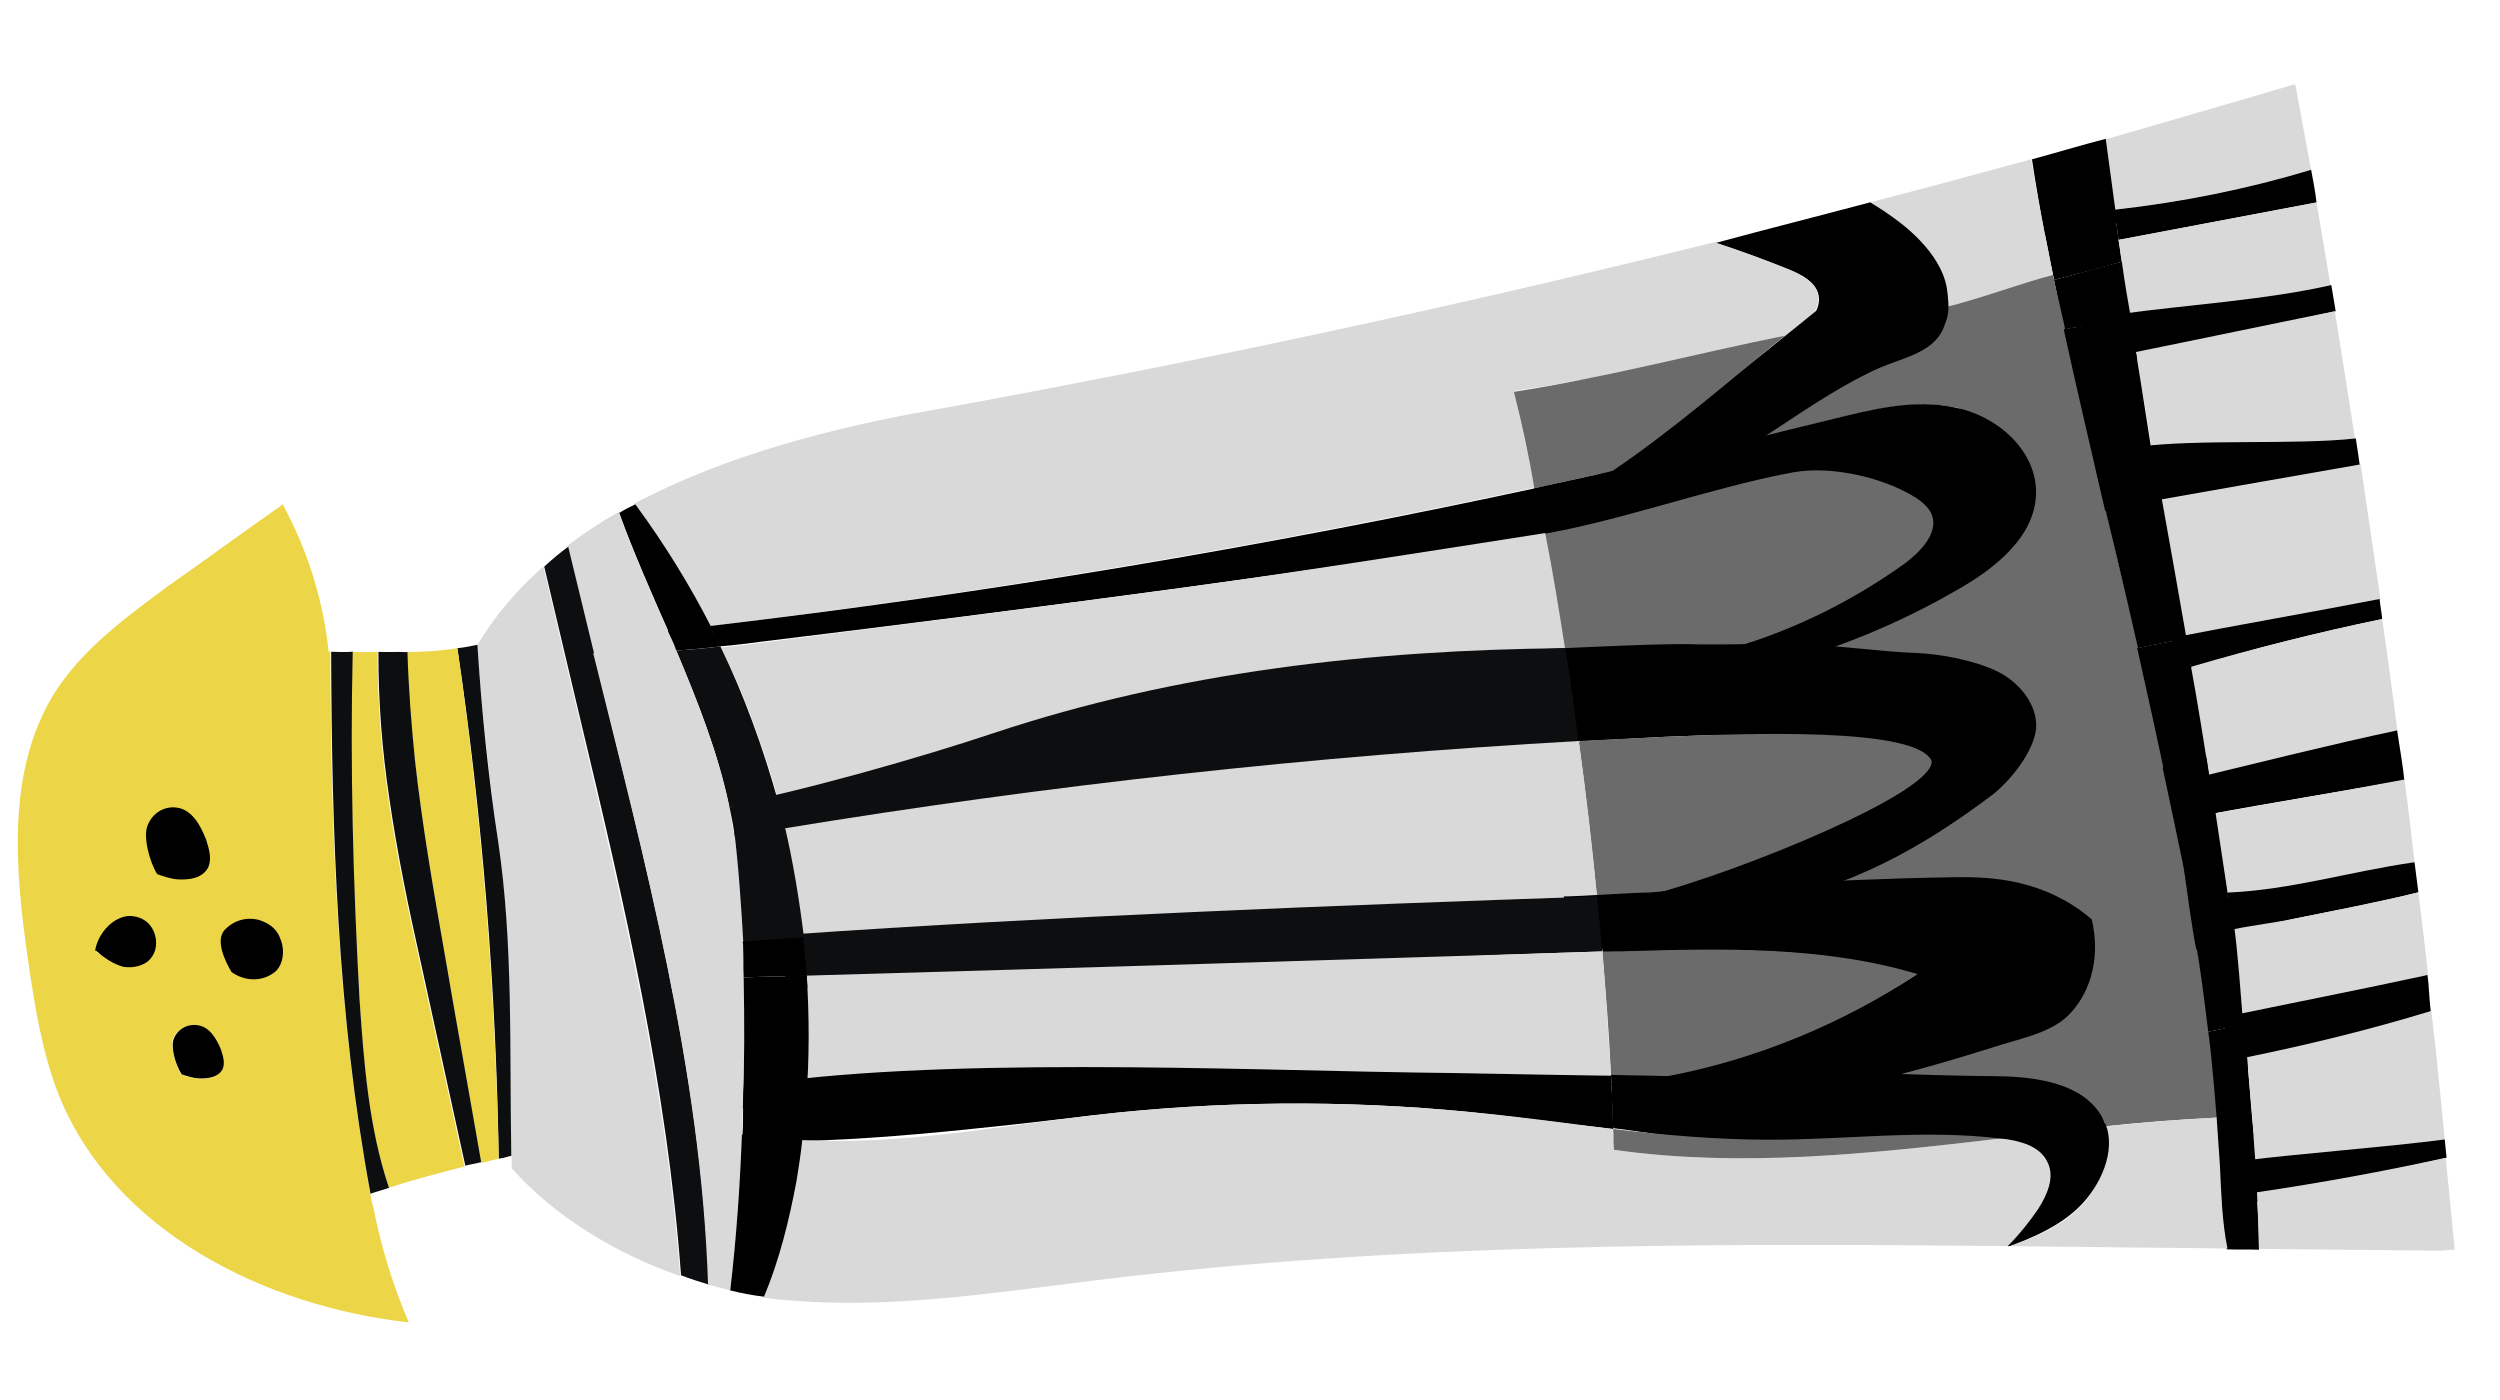 <svg width="741" height="415" viewBox="0 0 741 415" fill="none" xmlns="http://www.w3.org/2000/svg">
<path d="M679.323 25.219L680.315 25.01C681.964 33.452 683.369 41.885 685.019 50.328C665.872 56.017 646.3 59.965 626.546 62.18C625.578 55.243 624.609 48.305 623.886 41.376C642.532 35.915 660.923 30.69 679.323 25.219Z" fill="#D9D9D9"/>
<path d="M602.275 47.22C609.478 45.272 616.691 43.078 624.14 41.14C625.109 48.078 626.531 59.062 627.5 66C626.018 66.191 623.973 68.056 622.5 68C617.562 68.554 614.558 67.929 611 71L606 69C604.767 62.545 603.253 53.911 602.275 47.22Z" fill="black"/>
<path d="M685.018 50.328C685.635 53.555 686.251 56.782 686.622 60.001C667.059 63.702 647.495 67.404 627.932 71.106C627.552 68.134 627.172 65.162 626.546 62.18C646.545 59.974 666.118 56.026 685.018 50.328Z" fill="black"/>
<path d="M627.932 71.106C628.34 73.34 628.511 75.318 628.919 77.552C622.207 79.518 615.503 81.238 608.8 82.958C607.767 77.743 606.733 72.528 605.7 67.313L608.919 66.695C612.486 63.378 617.67 62.833 622.599 62.525C624.082 62.335 625.319 62.135 626.792 62.19C627.172 65.162 627.552 68.134 627.932 71.106Z" fill="black"/>
<path d="M554.342 59.962C570.232 55.876 586.13 51.543 602.029 47.211C603.253 53.912 604.231 60.603 605.7 67.314C606.733 72.528 607.767 77.743 608.8 82.958C598.368 85.77 587.699 88.328 577.03 90.885C578.892 80.602 569.922 70.653 561.06 64.404C558.905 62.844 556.742 61.531 554.342 59.962Z" fill="#D9D9D9"/>
<path d="M628.919 77.551C628.512 75.318 628.34 73.339 627.932 71.106C647.495 67.404 667.059 63.702 686.622 60.001C688.026 68.434 689.44 76.621 690.844 85.054C671.253 89.494 651.236 92.192 631.473 94.654C630.704 88.956 629.689 83.249 628.919 77.551Z" fill="#D9D9D9"/>
<path d="M554.342 59.961C556.506 61.275 558.905 62.844 561.06 64.403C569.923 70.652 578.892 80.602 577.031 90.884C561.15 94.724 545.279 98.318 529.417 101.666C530.427 100.964 531.446 100.016 532.21 99.306C536.023 95.998 540.373 91.478 538.829 86.737C537.722 83.492 534.104 81.63 530.958 80.28C523.448 77.286 515.939 74.293 508.401 72.038C523.554 67.924 538.944 64.066 554.342 59.961Z" fill="black"/>
<path d="M276.648 121.501C354.383 107.415 431.473 90.839 508.165 71.783C515.693 74.284 523.458 77.041 530.722 80.025C533.868 81.376 537.486 83.237 538.593 86.483C540.136 91.224 536.032 95.753 531.974 99.051C530.964 99.752 530.191 100.709 529.181 101.411C502.414 107.06 475.684 111.725 448.727 115.888C450.831 125.334 452.926 135.025 455.03 144.47C374.219 161.892 292.565 175.585 210.559 185.568C204.156 172.757 196.497 160.638 188.074 149.23C215.419 134.729 247.69 126.576 276.648 121.501Z" fill="#D9D9D9"/>
<path d="M608.801 82.957C615.504 81.237 622.217 79.271 628.92 77.551C629.69 83.249 630.695 89.202 631.71 94.909C631.465 94.9 631.219 94.891 631.219 94.891C625.535 95.663 619.851 96.436 614.167 97.208L611.938 97.617C610.65 92.639 609.844 87.926 608.801 82.957Z" fill="black"/>
<path d="M691 84.5C691.399 86.98 691.897 89.777 692.295 92.257C672.723 96.204 650.572 103.052 631 107C630.383 103.773 629.626 95.981 629 93C648.772 90.292 671.409 88.94 691 84.5Z" fill="black"/>
<path d="M648.684 264.878C649.499 269.346 650.315 273.813 650.885 278.271C652.262 287.442 653.638 296.614 654.769 305.776C655.683 314.191 656.587 322.851 657.254 331.257C645.923 331.817 634.582 332.623 623.223 333.922C622.996 333.421 622.769 332.919 622.551 332.171C617.028 322.105 603.552 320.859 592.248 320.681C566.94 320.223 541.387 319.756 516.069 319.544C541.734 317.058 567 312.092 591.631 304.39C599.099 301.959 606.575 299.282 612.19 293.824C617.804 288.366 620.602 279.352 617.168 272.568C612.336 263.759 600.332 262.569 590.238 262.929C565.884 263.247 541.767 263.82 517.404 264.383C543.652 259.454 568.904 248.325 590.412 232.126C595.725 228.135 601.33 222.923 602.08 216.05C602.839 208.931 597.432 202.319 590.914 199.117C584.396 195.914 577.03 195.637 569.909 195.37C558.861 194.955 538.303 190.906 527.5 190.5C542.435 185.639 490.427 180.37 504 172.5C515.308 166.023 506.255 168.054 506.5 155C506.481 142.429 592.043 123.243 579.841 120.813C567.638 118.383 554.987 121.358 542.826 124.352C528.183 127.992 476.634 142.472 462 145.866C481.503 137.232 531.997 113.134 551.5 104.5C559.505 100.857 570.73 102.276 573.5 94C573.773 93.271 576.438 91.483 576.702 91C587.371 88.443 597.822 84.303 608.5 81.5C609.543 86.469 611.132 92.904 612.175 97.873C615.094 111.785 618.269 125.461 621.443 139.137C625.452 156.787 629.706 174.447 633.96 192.107C637.116 206.275 640.272 220.443 643.182 234.601C644.777 244.52 646.853 254.704 648.684 264.878Z" fill="#6C6B6C"/>
<path d="M633.077 104.328C652.649 100.38 672.477 96.195 692.049 92.247C694.042 104.646 696.026 117.291 698.01 129.936C679.975 132.216 656.784 134.303 638.268 136.318C636.701 125.661 634.889 114.994 633.077 104.328Z" fill="#D9D9D9"/>
<path d="M577 86C576.972 86.738 578.5 91.5 576.5 96C573.976 104.285 564.918 105.71 556.922 109.107C537.42 117.741 516.503 135.866 497 144.5C490.051 146.211 476.194 143.526 469.5 145C487.159 133.093 522.013 105.43 538.5 92C554.353 88.898 561.12 89.84 577 86Z" fill="black"/>
<path d="M633.078 104.328C634.89 114.995 637.188 130.833 639 141.5C632.825 142.254 634.702 145.191 630 146L624 151.5C620.826 137.824 614.622 111.275 611.693 97.609L613.921 97.2C619.605 96.427 623.816 94.772 629.5 94C629.746 94.009 631.5 93.5 631.5 93.5C632.126 96.481 632.707 101.11 633.078 104.328Z" fill="black"/>
<path d="M448.718 116.134C475.675 111.97 502.242 104.903 529 99.5C512.513 112.93 495.49 127.75 477.831 139.657C470.146 141.34 462.46 143.023 454.775 144.706C453.171 135.034 451.067 125.588 448.718 116.134Z" fill="#6C6B6C"/>
<path d="M498.659 135.017C513.293 131.623 527.936 127.983 542.58 124.343C554.74 121.349 567.401 118.128 579.594 120.804C591.797 123.234 603.467 133.286 603.487 145.857C603.488 158.92 591.323 168.569 579.77 175.036C566.197 182.907 551.697 189.263 536.762 194.125C527.432 193.774 517.856 193.415 508.271 193.301C528.381 188.141 547.411 178.997 564.343 166.816C569.146 163.299 574.27 157.823 572.018 152.315C571.119 150.063 569.456 148.522 567.283 147.454C557.674 141.424 545.305 143.425 534.164 145.471C508.662 150.182 483.169 154.647 457.449 158.61C456.642 153.897 455.581 149.42 454.774 144.707C462.46 143.024 470.145 141.34 477.831 139.657C485.016 138.202 491.965 136.491 498.659 135.017Z" fill="black"/>
<path d="M698.256 129.945C698.654 132.425 699.044 135.151 699.433 137.877C679.879 141.332 660.325 144.788 640.525 148.234C639.937 144.268 633.589 136.466 633 132.5C651.535 129.992 680.23 131.979 698.256 129.945Z" fill="black"/>
<path d="M640.78 147.997C660.334 144.541 679.888 141.086 699.688 137.639C701.644 151.023 703.609 164.16 705.565 177.543C686.493 181.263 667.166 185.22 648.093 188.94C645.656 175.293 642.972 161.635 640.78 147.997Z" fill="#D9D9D9"/>
<path d="M640.78 147.997C643.218 161.645 645.656 175.292 648.085 189.187C643.373 190.242 638.426 191.042 633.714 192.097C629.706 174.447 625.452 156.787 621.198 139.127L622.434 138.927C627.136 138.118 632.821 137.346 638.75 136.582C639.348 140.302 639.946 144.022 640.78 147.997Z" fill="black"/>
<path d="M531.499 140C542.64 137.954 558.164 141.443 567.773 147.473C569.691 148.777 571.6 150.328 572.508 152.334C574.76 157.841 569.391 163.308 564.833 166.834C547.901 179.015 528.871 188.159 508.761 193.319C494.02 193.012 473.758 195.315 458.999 195.5C457.224 183.849 455.276 170.424 453 159C478.22 155.264 505.997 144.711 531.499 140Z" fill="#6C6B6C"/>
<path d="M455.02 144.716C456.072 149.438 456.888 153.906 457.694 158.619C420.842 164.382 384.009 169.654 346.939 174.67C306.904 180.067 266.633 185.209 226.371 190.105C221.924 190.677 217.722 191.259 213.284 191.585C212.376 189.579 211.467 187.573 210.314 185.558C292.802 175.84 374.21 162.138 455.02 144.716Z" fill="black"/>
<path d="M347.184 174.679C384.009 169.653 421.148 163.763 458 158C460.276 169.424 462.237 181.712 464.021 193.117C406.465 193.666 349.215 199.156 294.686 217.319C273.52 224.411 252.535 233.236 230.743 237.347C226.415 221.656 220.841 206.411 213.766 191.85C218.204 191.523 222.406 190.942 226.853 190.369C266.879 185.218 307.15 180.076 347.184 174.679Z" fill="#D9D9D9"/>
<path d="M183.543 152.018C185.054 151.088 186.809 150.168 188.31 149.485C196.733 160.893 204.383 173.258 210.795 185.823C206.594 186.405 202.401 186.74 198.199 187.322C192.987 175.541 187.774 163.761 183.543 152.018Z" fill="black"/>
<path d="M28.666 282.256C30.829 283.569 32.984 285.129 35.42 285.714C37.857 286.298 40.586 285.661 42.142 283.501C43.435 281.824 43.282 279.354 42.119 277.585C40.956 275.816 38.774 274.994 36.809 274.921C32.381 275.001 28.805 278.564 28.666 282.256ZM53.615 318.439C55.316 318.996 57.016 319.553 58.735 319.618C61.426 319.965 64.646 319.347 65.72 316.922C66.522 315.227 66.114 312.993 65.206 310.987C63.853 307.732 61.527 304.194 58.099 303.819C55.407 303.471 52.387 305.33 51.312 307.754C50.483 310.188 51.998 315.667 53.615 318.439ZM68.859 285.737C71.504 287.316 74.687 287.682 77.425 286.799C78.425 286.343 79.671 285.897 80.445 284.94C81.983 283.273 81.839 280.556 80.676 278.787C79.523 276.772 77.35 275.704 75.404 275.138C72.476 274.535 69.011 275.144 66.963 277.286C64.68 279.172 66.987 283.202 68.859 285.737ZM110.655 357.8C112.922 369.47 116.425 380.94 121.174 391.963C78.081 387.14 33.68 364.768 17.481 324.723C12.542 312.213 10.35 298.575 8.394 285.191C4.491 258.178 1.672 228.495 16.319 205.137C24.675 192.141 37.567 182.766 49.958 173.619C61.322 165.665 72.449 157.457 83.812 149.503C91.169 163.089 95.78 177.805 97.417 193.148C97.662 193.157 97.662 193.157 97.908 193.167C98.093 247.152 100.005 300.957 109.812 354.072C110.021 355.065 110.211 356.551 110.655 357.8ZM54.045 241.554C51.627 240.477 48.161 241.086 46.596 243.492C45.03 245.898 45.41 248.87 46.291 251.615L45.545 251.833C45.907 255.298 50.243 257.679 53.481 256.568C56.719 255.457 58.831 251.593 58.47 248.129C58.335 245.166 56.709 242.64 54.045 241.554Z" fill="#ECD648"/>
<path d="M644 189C663.072 185.28 686.248 181.255 705.32 177.535C705.492 179.513 705.909 181.5 706.08 183.479C686.999 187.445 668.135 192.159 649.48 197.866C648.854 194.885 644.626 191.981 644 189Z" fill="black"/>
<path d="M197.963 187.066C198.881 188.826 199.543 190.823 200.461 192.582C204.5 212 193.602 207.032 186 206.5L176 196.5C173.442 186.052 170.727 172.487 168.178 161.792C172.991 158.029 178.031 154.768 183.307 151.762C187.774 163.761 192.987 175.541 197.963 187.066Z" fill="#D9D9D9"/>
<path d="M706.08 183.479C707.846 195.376 709.366 207.264 710.896 218.906C692.305 222.891 673.706 227.122 655.106 231.353C653.312 220.194 651.282 208.779 649.488 197.62C668.134 192.159 686.998 187.445 706.08 183.479Z" fill="#D9D9D9"/>
<path d="M161.308 167.943C163.601 165.81 165.885 163.924 168.414 162.048C170.972 172.496 173.521 183.19 176.079 193.638C191.209 255.58 207.813 317.577 210.111 380.762C207.438 379.922 204.519 379.073 201.855 377.987C197.797 322.377 185.09 267.921 172.129 213.701C168.519 198.53 164.918 183.113 161.308 167.943Z" fill="#0D0E0F"/>
<path d="M151.551 342.577C150.997 311.5 151.935 279.986 147.671 249.508C144.955 230.181 142.739 210.626 141.505 191.108C146.749 182.432 153.437 174.549 161.062 167.934C164.663 183.351 168.273 198.522 171.874 213.939C184.59 268.149 197.533 322.861 201.6 378.225C182.425 371.589 164.399 360.559 151.658 346.278C151.704 345.047 151.75 343.817 151.551 342.577Z" fill="#D9D9D9"/>
<path d="M649.479 197.867C651.518 209.035 653.302 220.44 655.096 231.599C650.885 232.427 646.91 233.51 642.69 234.584C639.78 220.425 636.624 206.257 633.468 192.089C638.179 191.034 643.127 190.234 647.838 189.178C648.473 191.913 648.853 194.885 649.479 197.867Z" fill="black"/>
<path d="M503.5 191C513.085 191.114 525.425 190.64 535 191C546.049 191.415 557.197 193.141 568 193.547C575.12 193.814 585.482 195.797 592 199C598.518 202.203 604.014 208.871 603.5 216C602.75 222.873 595.981 231.263 590.659 235.5C569.15 251.699 548.249 263.071 522 268C512.652 268.142 485.358 267.612 476 268C503.823 260.419 543.214 244.895 566.006 227.265C543.777 216.818 518.187 217.335 493.806 218.391C485.184 218.807 452.621 220.585 444 221C442.86 212.084 438.886 201.925 437.5 193C452.005 193.052 488.769 190.447 503.5 191Z" fill="black"/>
<path d="M197.963 187.066C202.165 186.485 206.357 186.149 210.559 185.568C211.467 187.574 212.621 189.589 213.529 191.595C209.082 192.167 204.889 192.503 200.451 192.829C199.789 190.832 198.871 189.072 197.963 187.066Z" fill="black"/>
<path d="M200.451 192.829C204.889 192.503 209.327 192.176 213.529 191.595C220.604 206.156 226.169 221.647 230.506 237.092C225.804 237.901 221.357 238.473 216.664 239.037L216.173 239.018C212.836 223.118 206.771 207.855 200.451 192.829Z" fill="#0D0E0F"/>
<path d="M149.068 343.223C148.577 343.204 148.322 343.441 147.831 343.423C147.026 292.864 143.029 242.186 135.566 192.117C137.54 191.945 139.523 191.526 141.505 191.108C142.739 210.626 144.71 230.172 147.671 249.508C152.181 279.995 150.998 311.5 151.551 342.577C150.806 342.795 149.814 343.004 149.068 343.223Z" fill="#0D0E0F"/>
<path d="M220.416 289.706C220.672 302.532 220.673 315.596 220.192 328.394C220.09 331.102 219.998 333.563 219.896 336.271C219.314 351.777 218.24 367.265 216.439 382.479C214.248 381.904 212.057 381.328 209.865 380.753C207.813 317.577 191.209 255.58 175.833 193.629L178.071 192.974C185.428 193.497 192.812 193.281 200.451 192.829C206.771 207.855 212.837 223.118 216.164 239.264L216.155 239.51C216.78 242.492 217.16 245.464 217.786 248.445C219.371 258.61 219.965 268.984 220.313 279.35C220.295 279.842 220.276 280.334 220.258 280.826C220.392 283.789 220.527 286.752 220.416 289.706Z" fill="#D9D9D9"/>
<path d="M120.524 193.277C125.689 193.224 130.864 192.926 135.566 192.116C142.782 242.176 146.78 292.855 147.831 343.422C146.093 343.85 144.356 344.278 142.619 344.705C138.948 324.603 135.523 304.509 132.089 284.662C128.645 265.061 125.202 245.459 122.995 225.658C121.683 214.764 120.863 203.888 120.524 193.277Z" fill="#ECD648"/>
<path d="M112.167 193.21C114.867 193.311 117.823 193.176 120.769 193.286C121.099 204.144 121.929 214.774 123.005 225.413C125.211 245.214 128.655 264.815 132.099 284.416C135.524 304.51 139.194 324.612 142.628 344.46C141.137 344.897 139.409 345.078 137.917 345.515C133.51 325.385 129.103 305.254 124.696 285.124C121.113 269.215 117.786 253.069 115.441 236.959C113.276 222.582 112.103 207.996 112.167 193.21Z" fill="#0D0E0F"/>
<path d="M104.301 193.161C106.756 193.253 109.457 193.354 111.922 193.2C111.858 207.987 113.031 222.573 115.186 237.196C117.532 253.306 120.859 269.452 124.441 285.361C128.849 305.491 133.256 325.622 137.663 345.752C130.214 347.691 122.519 349.62 115.297 352.06C109.324 334.335 107.59 315.045 106.574 296.274C104.422 261.933 103.743 227.647 104.301 193.161Z" fill="#ECD648"/>
<path d="M98.153 193.176C100.117 193.25 102.327 193.333 104.546 193.17C103.743 227.647 104.667 261.942 106.574 296.274C107.836 315.054 109.324 334.335 115.297 352.06C113.55 352.733 111.568 353.152 109.821 353.826C100.005 300.957 98.338 247.162 98.153 193.176Z" fill="#0D0E0F"/>
<path d="M710.5 216.5C711.089 220.466 712.301 227.339 712.644 231.295C694.081 234.542 672.572 238.007 654 241.5C653.384 238.272 651.617 233.727 651 230.5C669.609 226.023 691.664 220.476 710.5 216.5Z" fill="black"/>
<path d="M464.021 192.118C465.407 201.043 466.792 210.968 467.933 219.884C389.086 224.317 309.434 234.653 231.5 247.5C230.865 244.765 217.38 241.244 216.5 238.5C238.292 234.389 273.274 224.403 294.44 217.31C348.97 199.148 406.219 192.657 464.021 192.118Z" fill="#0D0E0F"/>
<path d="M493.56 218.383C518.187 217.336 568 215.5 572.5 225.5C574 234.5 516.907 257.957 489.094 265.292C483.928 265.345 478.508 265.634 473.343 265.686C471.706 250.343 470.07 235 467.942 219.638C476.563 219.223 484.939 218.798 493.56 218.383Z" fill="#6C6B6C"/>
<path d="M656.71 241.025C675.273 237.778 694.081 234.541 712.653 231.049C713.821 239.227 714.743 247.395 715.666 255.563C697.53 260.551 678.976 263.551 660.251 264.573C659.065 256.888 657.887 248.956 656.71 241.025Z" fill="#D9D9D9"/>
<path d="M467.942 219.638C470.07 235 471.952 250.352 473.343 265.686C394.806 268.405 316.468 272.363 238.075 277.799C236.763 266.904 234.951 256.238 232.402 245.543C310.582 232.706 389.095 224.071 467.942 219.638Z" fill="#D9D9D9"/>
<path d="M656.708 241.026C657.886 248.957 659.072 256.643 660.25 264.574C656.312 264.673 652.62 264.78 648.682 264.879C646.851 254.705 643.085 237.437 641 227.5C645.22 226.426 649.78 225.574 654 224.5C654.371 227.718 656.083 238.044 656.708 241.026Z" fill="black"/>
<path d="M216.664 239.036C221.348 238.719 226.041 238.156 230.506 237.091C231.141 239.826 231.865 244.265 232.5 247C227.552 247.8 222.752 247.152 217.805 247.952C217.424 244.98 216.799 241.999 216.173 239.018L216.182 238.772L216.664 239.036Z" fill="#0D0E0F"/>
<path d="M715.665 255.564C716.045 258.536 716.426 261.508 716.806 264.48C704.891 267.483 692.758 269.739 680.371 272.231C674.422 273.487 667.194 275.254 661 276.5C660.648 272.79 660.603 268.284 660.005 264.565C678.966 263.798 695.5 258.5 715.665 255.564Z" fill="black"/>
<path d="M217.5 245.5C222.448 244.7 227.552 245.3 232.5 244.5C235.049 255.194 236.999 267.159 238.311 278.054C232.39 278.571 226.233 278.832 220.313 279.35C219.728 268.729 218.84 255.656 217.5 245.5Z" fill="#0D0E0F"/>
<path d="M680.371 272.231C692.513 269.73 704.645 267.474 716.806 264.48C717.937 273.643 719.068 282.805 719.953 291.958C701.845 296.207 683.509 299.955 665.173 303.703C664.052 294.294 662.93 284.886 661.808 275.478C667.756 274.222 674.423 273.487 680.371 272.231Z" fill="#D9D9D9"/>
<path d="M647 255C650.928 255.148 655.053 257.845 659 257.5C659.598 261.22 661.211 271.758 661.809 275.477C659.325 276.123 656.842 276.77 654.35 277.662C653.859 277.643 653.604 277.88 653.604 277.88L651 281.5C649.939 277.024 647.57 259.458 647 255Z" fill="black"/>
<path d="M517 262C541.177 261.427 555.832 260.326 580 260C590.008 259.882 606 260.5 620 272.5C623 285.5 618.574 295.532 613 301C607.427 306.468 597.668 308.054 590.5 310.5C566.054 318.221 539.97 325.001 514.5 327.5C507.181 327.472 483.819 321.528 476.5 321.5C503.046 316.326 545.354 303.859 567.876 288.907C539.89 280.451 510.09 281.306 480.777 282.18C478.818 282.353 477.113 282.289 475.154 282.462C474.627 277.012 464.027 271.161 463.5 265.711C468.626 265.657 483.874 264.581 489 264.527C498.052 263.88 507.723 262.145 517 262Z" fill="black"/>
<path d="M234 277C312.393 271.564 394.805 268.405 473.342 265.686C473.876 271.129 474.409 276.571 474.942 282.014C396.424 284.24 311.027 290.527 232.5 293C232.393 289.299 234.589 280.966 234 277Z" fill="#0D0E0F"/>
<path d="M654.5 275C656.992 274.108 659.517 273.646 662 273C663.367 282.418 664.051 294.294 664.928 303.694C661.954 304.321 658.979 304.949 655.76 305.567L654.523 305.767C653.392 296.605 652.261 287.443 650.639 278.262L653.5 274.5C653.746 274.509 654 275.228 654.5 275Z" fill="black"/>
<path d="M480.598 281.98C510.136 281.118 540.164 280.274 568.369 288.728C545.679 303.651 519.955 314.269 493.216 319.18C488.06 318.986 482.649 319.029 477.492 318.836C476.973 306.492 475.953 294.376 474.942 282.014C476.906 282.088 478.879 281.916 480.598 281.98Z" fill="#6C6B6C"/>
<path d="M239.122 289.176C317.64 286.949 396.414 284.486 474.941 282.013C475.952 294.375 476.727 306.482 477.492 318.835C458.077 318.598 438.67 318.116 419.255 317.879C366.92 316.899 293.905 316.621 238.981 325.649C239.925 313.607 239.896 301.282 239.122 289.176Z" fill="#D9D9D9"/>
<path d="M719.5 289C719.899 291.48 720.111 297.274 720.5 300C702.591 305.489 679.836 313.752 661.5 317.5C661.129 314.281 659.371 304.718 659 301.5C677.09 297.743 701.155 292.994 719.5 289Z" fill="black"/>
<path d="M220.077 279.094C225.998 278.577 232.155 278.315 238.075 277.798C238.427 281.509 238.78 285.219 239.123 289.176C232.966 289.437 226.573 289.444 220.416 289.705C220.282 286.743 220.393 283.789 220.258 280.826C220.277 280.334 220.304 279.596 220.077 279.094Z" fill="black"/>
<path d="M66.407 275.827C69.194 272.703 73.085 271.774 76.612 272.623C79.251 273.44 81.863 274.973 82.94 277.883C84.314 280.804 84.179 284.386 82.604 286.837C81.661 288.237 80.45 288.908 78.942 289.569C75.63 290.879 71.793 290.377 68.615 288.105C66.663 284.804 63.916 278.961 66.407 275.827Z" fill="black"/>
<path d="M38.463 271.477C41.239 271.581 43.668 272.707 45.12 275.176C46.572 277.645 46.751 281.101 45.118 283.454C43.472 286.151 39.732 287.046 36.66 286.585C33.602 285.78 30.89 283.954 28.5 281.795L28.192 281.783C29.003 276.64 33.515 271.636 38.463 271.477Z" fill="black"/>
<path d="M666.041 313.348C666.556 319.283 667.476 331.311 668 337L664.5 335C661.054 335.117 660.947 337.383 657.5 337.5C656.841 328.848 655.682 314.191 654.524 305.767L655.761 305.567C658.735 304.94 661.709 304.312 664.928 303.693C665.299 306.912 665.67 310.13 666.041 313.348Z" fill="black"/>
<path d="M220.416 289.705C226.573 289.444 232.966 289.437 239.123 289.176C239.897 301.282 239.926 313.607 238.972 325.896C233.779 326.686 228.823 327.733 223.866 328.779L220.183 328.64C220.673 315.595 220.672 302.532 220.416 289.705Z" fill="black"/>
<path d="M666.041 313.347C684.377 309.599 702.74 305.113 720.649 299.624C722.142 312.25 723.389 324.868 724.627 337.731C707.084 340.03 685.347 342.664 668.54 344.99C668.225 340.295 667.9 335.847 667.585 331.152C667.07 325.217 666.556 319.282 666.041 313.347Z" fill="#D9D9D9"/>
<path d="M520.5 317C545.808 317.458 567.183 318.788 592.5 319C603.804 319.178 617.468 321.18 623 331C623.227 331.501 623.782 332.752 624 333.5C614.123 334.608 603.877 336.392 594 337.5C563.5 337 546.108 339.629 523 339.5C508.004 339.43 493.069 336.18 478.138 334.387C477.841 329.2 477.79 324.022 477.502 318.588C482.659 318.782 488.069 318.739 493.226 318.932C500.837 319.218 513.125 316.969 520.5 317Z" fill="black"/>
<path d="M419.256 317.88C438.671 318.116 458.077 318.599 477.493 318.835C477.79 324.022 478.086 329.21 478.129 334.634C463.925 333.114 449.74 331.102 435.536 329.583C398.544 325.975 360.913 326.287 324.116 330.573C295.468 333.934 248.709 339.572 220 338C220.393 334.071 220.107 325.929 220.5 322C275.67 312.981 366.912 317.146 419.256 317.88Z" fill="black"/>
<path d="M51.557 307.763C52.641 305.093 55.407 303.471 58.344 303.828C62.017 304.213 64.098 307.741 65.451 310.997C66.113 312.993 66.776 314.99 65.966 316.931C64.645 319.347 61.681 319.728 58.98 319.627C57.261 319.562 55.561 319.005 53.861 318.448C51.998 315.667 50.483 310.188 51.557 307.763Z" fill="black"/>
<path d="M43.737 244.689C45.105 241.083 48.578 238.886 52.259 239.357C56.863 239.862 59.459 244.614 61.143 248.999C61.967 251.69 62.791 254.381 61.767 257.002C60.104 260.264 56.385 260.789 53 260.662C50.845 260.581 48.716 259.836 46.586 259.091C44.261 255.347 42.381 247.962 43.737 244.689Z" fill="black"/>
<path d="M668.54 344.991C668.684 347.708 668.819 350.67 668.953 353.633C669.232 359.313 669.519 364.746 669.552 370.416C666.36 370.296 663.159 370.423 659.967 370.303C658.554 362.116 658.132 353.72 657.709 345.323C657.394 340.629 657.315 336.189 656.754 331.485C660.201 331.368 663.402 331.242 666.848 331.125L667.339 331.143C667.91 335.601 668.225 340.296 668.54 344.991Z" fill="black"/>
<path d="M622.977 333.913C634.327 332.86 645.677 331.808 657.008 331.247C657.333 335.696 657.648 340.391 657.964 345.086C658.386 353.482 658.563 361.869 660.222 370.065C647.691 369.841 635.15 369.863 622.619 369.639C613.77 369.553 604.922 369.467 595.828 369.372C603.305 366.695 610.8 363.526 616.424 357.821C622.548 351.889 626.119 341.918 622.977 333.913Z" fill="#D9D9D9"/>
<path d="M724.627 337.731C724.808 339.464 724.98 341.442 725.16 343.174C706.57 347.159 682.79 354.255 664 357C663.856 354.283 665.134 346.963 665 344C681.552 341.91 707.084 340.03 724.627 337.731Z" fill="black"/>
<path d="M478.388 340.805C516.297 346.173 554.567 341.941 592.846 337.464C593.092 337.473 593.337 337.482 593.583 337.491C598.721 338.177 604.567 339.629 606.847 344.398C608.89 348.912 606.722 354.253 604.11 358.345C601.497 362.437 598.412 366.018 595.091 369.344C504.889 368.42 414.65 368.481 325.231 379.417C294.355 383.187 263.433 388.187 232.56 385.302C230.351 385.219 228.396 384.899 226.195 384.57C230.785 373.651 233.694 361.683 235.856 349.933C236.495 346.013 237.134 342.094 237.537 337.919C266.245 339.49 295.222 333.924 323.87 330.563C360.912 326.286 398.298 325.965 435.29 329.573C449.503 330.846 463.688 332.858 477.883 334.624C478.3 336.611 478.471 338.59 478.388 340.805Z" fill="#D9D9D9"/>
<path d="M588.5 337C598.377 335.892 614.123 334.108 624 333C627.387 341.015 622.556 351.643 616.177 357.812C610.563 363.27 603.058 366.686 595.582 369.363C595.336 369.353 595.336 369.353 595.091 369.344C598.412 366.018 601.506 362.191 604.109 358.345C606.722 354.253 609.135 348.921 606.846 344.398C604.567 339.63 598.72 338.178 593.582 337.492C593.582 337.492 588.982 337.265 588.5 337Z" fill="black"/>
<path d="M523.251 337.807C546.604 337.945 569.841 334.628 592.847 337.464C554.568 341.941 516.298 346.173 478.388 340.805C478.217 338.827 478.291 336.858 478.128 334.633C493.305 336.436 508.255 337.737 523.251 337.807Z" fill="#6C6B6C"/>
<path d="M224.12 328.542C228.832 327.487 234.025 326.696 239.227 325.659C238.834 329.588 238.431 333.763 238.038 337.692C233.372 337.517 228.717 337.095 223.834 336.172L220.151 336.034C220.252 333.327 220.345 330.865 220.447 328.158L224.12 328.542Z" fill="black"/>
<path d="M668.963 353.387C687.752 350.642 706.57 347.159 724.915 343.165C725.8 352.318 726.695 361.224 727.581 370.377L723.143 370.704C705.201 370.523 687.504 370.351 669.562 370.17C669.529 364.499 669.241 359.066 668.963 353.387Z" fill="#D9D9D9"/>
<path d="M219.896 336.271L223.579 336.409C228.226 337.076 232.882 337.498 237.783 337.928C237.39 341.857 236.741 346.023 236.102 349.943C233.949 361.446 231.041 373.415 226.451 384.334C223.268 383.968 219.849 383.346 216.439 382.479C218.249 367.019 219.314 351.777 219.896 336.271Z" fill="black"/>
</svg>
